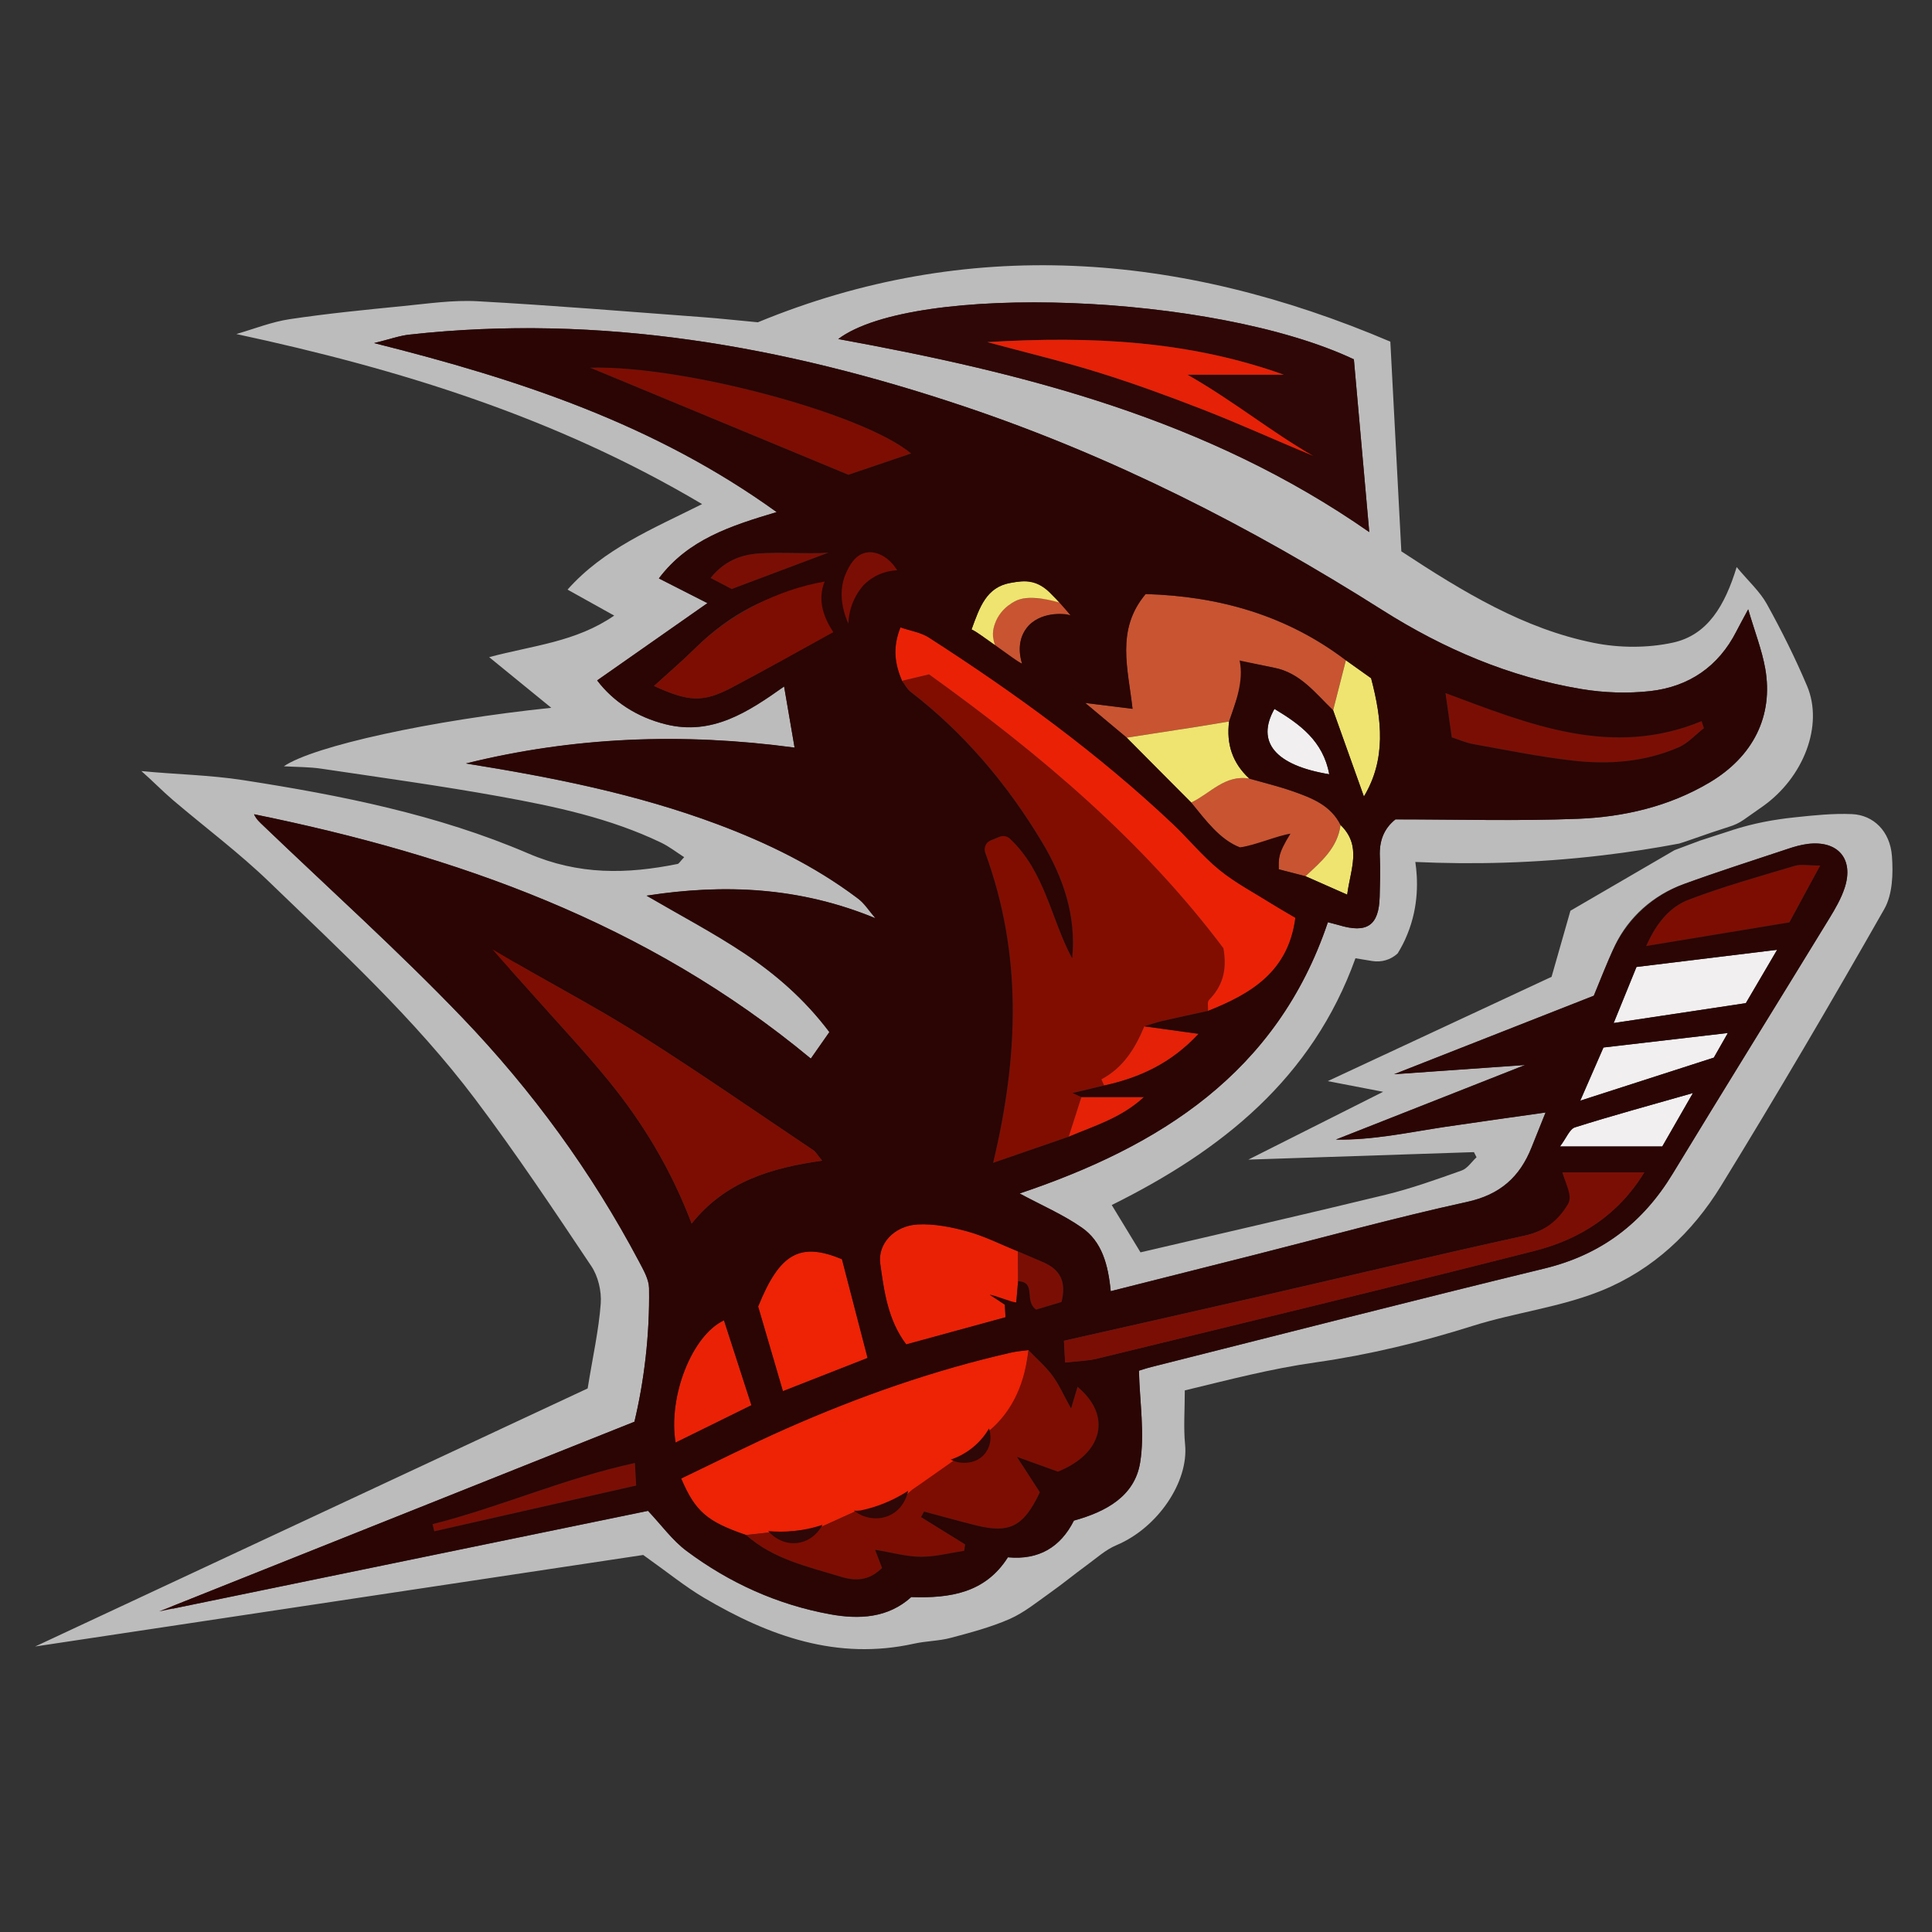 <?xml version="1.0" encoding="utf-8"?>
<!-- Generator: Adobe Illustrator 24.1.2, SVG Export Plug-In . SVG Version: 6.00 Build 0)  -->
<svg version="1.1" id="Layer_1" xmlns="http://www.w3.org/2000/svg" xmlns:xlink="http://www.w3.org/1999/xlink" x="0px" y="0px"
	 viewBox="0 0 200 200" style="enable-background:new 0 0 200 200;" xml:space="preserve">
<rect x="0" y="0" width="200" height="200" fill="#333333" stroke="none"/>
<path style="fill:#BDBCBC;" d="M175.944,87.035c-0.871,0.328-1.724,0.65-2.595,0.972l0,0c-3.699,2.154-7.421,4.319-10.774,6.27
	l-0.006,0.006c-0.758,2.655-1.348,4.719-1.951,6.837c-7.642,3.561-15.171,7.069-23.17,10.798l0,0l5.733,1.104l0,0
	c-5.035,2.535-9.467,4.767-13.954,7.022l23.355-0.776c0.089,0.179,0.179,0.358,0.268,0.531c-0.507,0.471-0.937,1.157-1.539,1.372
	c-2.595,0.925-5.208,1.861-7.881,2.512c-8.334,2.028-16.698,3.931-25.366,5.96c-0.919-1.509-1.861-3.066-2.977-4.898l0,0
	c11.406-5.655,20.754-13.112,25.229-25.545l1.742,0.286c0.943,0.155,1.903-0.125,2.607-0.77c0.006-0.006,0.012-0.012,0.018-0.018
	c0.358-0.579,0.71-1.235,1.008-1.987c1.217-2.983,1.074-5.781,0.823-7.481c5.793,0.268,12.325,0.155,19.43-0.692
	c2.756-0.328,5.381-0.74,7.875-1.211c0.298-0.078,1.754-0.591,2.088-0.704c0.37-0.131-0.119,0.006-0.119,0.006
	s0.119-0.012,0.119-0.006c0,0,1.253-0.43,1.253-0.435c0.006,0-0.006,0,0,0l1.837-0.603l0,0c0.018-0.006-0.018,0.006,0,0
	c0.525-0.155,1.062-0.406,1.509-0.722c0.656-0.459,1.312-0.925,1.969-1.384c4.236-2.995,6.318-8.394,4.588-12.474
	c-1.223-2.893-2.637-5.721-4.158-8.471c-0.716-1.295-1.885-2.339-3.126-3.83c-1.223,3.985-2.995,7.022-6.574,7.815
	c-2.631,0.579-5.578,0.567-8.227,0.03c-7.206-1.45-13.423-5.208-19.913-9.473c-0.37-7.045-0.752-14.323-1.139-21.709l0,0
	c-21.894-9.33-43.841-10.917-65.472-2.004h-0.006c-2.309-0.215-3.973-0.4-5.643-0.525c-7.785-0.579-15.57-1.223-23.361-1.652
	c-2.547-0.143-5.13,0.245-7.69,0.495c-3.925,0.388-7.863,0.776-11.764,1.36c-1.873,0.28-3.687,1.008-5.524,1.539
	c16.895,3.627,33.061,8.614,48.214,17.604c-5.202,2.607-10.171,4.629-13.93,8.853l0,0c1.67,0.931,3.144,1.748,4.832,2.69l0,0
	c-3.979,2.738-8.364,3.078-12.945,4.301l0,0l6.431,5.244l0,0c-12.468,1.295-24.62,3.961-27.686,6.055
	c1.33,0.078,2.631,0.06,3.902,0.251c6.145,0.913,12.301,1.76,18.41,2.863c5.733,1.038,11.448,2.243,16.757,4.796
	c0.817,0.394,1.545,0.966,2.374,1.497c-0.424,0.447-0.537,0.674-0.686,0.704c-5.25,1.056-10.201,1.169-15.463-1.092
	c-9.366-4.021-19.406-6.019-29.476-7.582c-3.49-0.543-7.051-0.597-10.565-0.943c1.116,0.972,2.154,2.052,3.281,3.013
	c3.317,2.822,6.831,5.447,9.957,8.465c7.433,7.171,15.063,14.186,21.303,22.466c4.224,5.608,8.131,11.46,12.033,17.3
	c0.71,1.056,1.074,2.607,0.978,3.884c-0.203,2.744-0.817,5.453-1.354,8.781c-18.839,8.793-38.019,17.754-57.192,26.714
	c21.22-3.192,42.451-6.389,62.943-9.473c2.577,1.831,4.355,3.287,6.306,4.438c6.717,3.961,13.769,6.514,21.757,4.737
	c1.247-0.274,2.559-0.268,3.782-0.597c2.064-0.549,4.158-1.104,6.103-1.957c1.509-0.668,2.84-1.766,4.206-2.732
	c1.283-0.907,2.494-1.909,3.764-2.834c1.002-0.728,1.957-1.605,3.072-2.07c4.313-1.814,7.487-6.592,7.105-10.422
	c-0.173-1.754-0.03-3.544-0.03-5.596c0,0,0-0.006,0.006-0.006c4.647-1.116,8.823-2.231,13.578-2.905
	c5.524-0.787,10.953-2.106,16.274-3.788c4.295-1.354,9.068-1.921,13.321-3.651c5.297-2.16,9.372-6.007,12.325-10.816
	c5.805-9.455,11.424-19.03,16.912-28.677c0.853-1.503,0.925-3.663,0.787-5.476c-0.191-2.571-1.909-4.248-4.14-4.343
	c-1.963-0.084-3.949,0.125-5.912,0.334c-0.74,0.078-1.116,0.131-1.497,0.185c-2.559,0.358-4.474,0.978-4.826,1.092
	c-0.394,0.125,0.185-0.072,0,0c0-0.006,0,0.006,0,0l-3.478,1.127 M140.156,37.198c0.507,5.697,1.032,11.573,1.593,17.879l0,0
	c-16.799-11.722-35.686-16.465-54.973-19.985C94.591,29.228,125.648,30.344,140.156,37.198z M190.959,91.909
	c-0.364,1.116-0.978,2.171-1.599,3.186c-5.393,8.817-10.845,17.593-16.215,26.428c-3.096,5.101-7.397,8.37-13.256,9.796
	c-13.596,3.305-27.143,6.789-40.709,10.201c-0.567,0.143-1.122,0.334-1.283,0.382c0.084,3.317,0.614,6.497,0.125,9.515
	c-0.561,3.472-3.526,5.083-6.854,6.001l0,0c-1.372,2.726-3.603,4.104-6.831,3.8l0,0c-2.327,3.687-5.984,4.253-10.004,4.116l0,0
	c-2.41,2.183-5.399,2.327-8.382,1.784c-5.453-0.99-10.428-3.239-14.86-6.544c-1.485-1.104-2.613-2.685-4.009-4.164
	c-16.274,3.353-32.745,6.741-49.192,10.124c-0.048-0.149-0.03-0.095-0.072-0.245c15.803-6.306,31.57-12.599,47.856-19.102l0,0
	c0.996-4.152,1.593-8.96,1.515-13.834c-0.018-0.919-0.579-1.873-1.032-2.738c-4.916-9.288-11.078-17.73-18.32-25.282
	c-6.598-6.878-13.709-13.267-20.593-19.865c-0.346-0.334-0.71-0.644-0.949-1.169c20.915,4.265,40.656,11.203,57.64,25.294l0,0
	c0.71-1.008,1.283-1.831,1.921-2.744c-2.565-3.406-5.572-6.007-8.871-8.197c-3.192-2.118-6.598-3.907-10.052-5.924
	c8.853-1.36,17.306-0.811,25.873,3.311l-4.08-3.084c-4.403-3.305-9.3-5.691-14.443-7.618c-8.417-3.15-17.163-4.874-26.046-6.294
	c11.138-2.756,22.407-3.204,34.022-1.641c-0.358-2.1-0.698-4.086-1.086-6.33c-3.681,2.607-7.439,5.118-12.259,3.913
	c-2.977-0.74-5.423-2.339-7.093-4.54l0,0c3.782-2.649,7.487-5.244,11.418-8l0,0c-1.772-0.901-3.251-1.652-5.029-2.559
	c3.036-4.039,7.433-5.441,12.194-6.866c-12.587-9.08-26.559-13.715-41.676-17.503c1.635-0.4,2.625-0.764,3.651-0.877
	c19.746-2.183,38.8,1.175,57.443,7.439c15.326,5.148,29.631,12.432,43.274,21.076c6.347,4.021,13.184,6.944,20.629,8.179
	c2.327,0.388,4.778,0.471,7.117,0.209c3.985-0.453,7.051-2.529,8.913-6.192c0.304-0.603,0.638-1.193,1.217-2.273
	c0.692,2.356,1.426,4.218,1.766,6.145c0.853,4.88-1.235,9.092-5.769,11.782c-4.194,2.488-8.871,3.573-13.655,3.758
	c-6.24,0.245-12.498,0.06-18.857,0.06l0,0c-1.205,0.954-1.688,2.243-1.617,3.842c0.066,1.39,0.018,2.786-0.018,4.176
	c-0.078,2.977-1.312,3.812-4.242,2.923c-0.274-0.084-0.555-0.149-1.122-0.298c-5.268,15.63-17.426,23.206-31.91,28.08
	c2.267,1.223,4.492,2.177,6.437,3.532c2.076,1.444,2.726,3.812,2.989,6.58l0,0c4.951-1.247,9.801-2.47,14.652-3.699
	c7.409-1.873,14.777-3.907,22.234-5.542c3.418-0.746,5.459-2.571,6.681-5.643c0.43-1.074,0.859-2.148,1.45-3.615
	c-3.788,0.543-7.111,0.996-10.428,1.491c-3.74,0.567-7.457,1.378-11.257,1.312c0-0.006,0-0.006,0-0.006
	c6.52-2.571,13.047-5.142,19.567-7.714l-13.56,0.955c6.872-2.702,13.733-5.399,20.671-8.125l0,0c0.728-1.754,1.39-3.496,2.189-5.184
	c1.414-2.971,3.985-5.226,7.075-6.353c3.585-1.306,7.224-2.47,10.851-3.675c0.656-0.221,1.336-0.412,2.022-0.501
	C190.255,86.981,191.931,88.926,190.959,91.909z"/>
<path style="fill:#2E0706;" d="M141.743,55.083c-16.799-11.722-35.686-16.465-54.973-19.985c7.821-5.87,38.878-4.749,53.38,2.1
	C140.663,42.895,141.182,48.772,141.743,55.083z M102.203,35.415c4.265,1.151,7.994,2.04,11.645,3.18
	c3.585,1.122,7.123,2.416,10.625,3.776c3.448,1.342,6.825,2.858,10.237,4.295c0.143-0.304-0.066,0.137,0.078-0.167
	c-3.878-2.213-7.403-5.178-11.86-7.714c3.776,0,6.872,0,9.974,0C123.106,35.283,113.024,34.758,102.203,35.415z"/>
<path style="fill:#FEFEFE;" d="M179.845,85.359"/>
<path style="fill:#810D01;" d="M110.632,117.674c-2.404,0.829-4.808,1.658-7.821,2.702c2.72-11.376,3.06-22.168-1.163-33.014
	c0.865-0.352,1.623-0.656,2.416-0.978c4.122,3.484,4.641,8.596,6.932,12.808c0.435-4.373-0.919-8.334-3.114-12.003
	c-3.591-5.995-8.042-11.275-13.608-15.57c-0.37-0.286-0.597-0.758-0.895-1.145c1.026-0.245,2.052-0.489,2.792-0.668
	c11.681,8.394,22.264,17.402,30.478,28.355c0.418,2.368-0.143,3.967-1.491,5.351c-0.203,0.209-0.078,0.752-0.101,1.139
	c-1.581,0.346-3.168,0.68-4.743,1.05c-0.626,0.143-1.235,0.358-1.849,0.543c-0.937,2.261-2.177,4.277-4.432,5.476
	c-0.018,0.012,0.179,0.424,0.274,0.644c-1.026,0.245-2.052,0.489-3.263,0.776c0.346,0.161,0.626,0.286,0.907,0.418
	C111.509,114.936,111.068,116.302,110.632,117.674z"/>
<path style="fill:#EE2205;" d="M77.231,158.897c-4.003-1.372-5.25-2.404-6.711-5.846c3.603-1.718,7.195-3.538,10.869-5.166
	c7.535-3.329,15.284-6.055,23.331-7.881c0.573-0.131,1.169-0.167,1.754-0.245c-0.322,1.998-0.549,5.524-4.098,8.376
	c-0.632,0.507-0.561,1.211-1.133,1.617c-0.573,0.513-1.784,0.877-2.434,1.396c-1.485,1.187-2.947,2.189-4.325,3.036
	c-0.185,0.161-0.37,0.322-0.555,0.483l0.03-0.048c-1.366,0.477-1.778,1.11-3.15,1.593c-0.245,0.101-1.444,0.257-1.688,0.352
	c-0.185,0.012-0.364-0.167-0.543-0.119c-1.187,0.537-2.38,1.08-3.567,1.617c-1.79,0.352-3.573,0.555-5.363,0.573
	C78.841,158.718,78.036,158.807,77.231,158.897z"/>
<path style="fill:#EB2106;" d="M125.057,104.651c0.024-0.388-0.107-0.925,0.101-1.139c1.348-1.384,1.909-2.983,1.491-5.351
	c-8.215-10.953-18.798-19.967-30.478-28.355c-0.74,0.179-1.766,0.424-2.792,0.668c-0.71-1.682-1.02-3.377-0.161-5.53
	c1.032,0.358,2.106,0.513,2.935,1.044c8.925,5.745,17.491,11.973,25.229,19.269c1.652,1.557,3.096,3.359,4.85,4.784
	c1.67,1.354,3.621,2.374,5.453,3.532c0.728,0.459,1.479,0.877,2.416,1.432C133.385,100.601,129.501,102.886,125.057,104.651z"/>
<path style="fill:#7D0D02;" d="M85.01,158.061c1.187-0.537,2.38-1.08,3.567-1.617c1.247,0.268,2.404-0.155,3.854,0.155
	c0.579-1.08,1.098-1.187,1.521-1.981l-0.03,0.048c0.185-0.161,0.37-0.322,0.555-0.483c1.444-1.014,2.881-2.022,4.325-3.036
	c0.549,0.191,2.076,0.424,2.917-0.489c0.656-0.716,0.871-1.718,0.656-2.517c2.583-2.195,3.705-5.107,4.098-8.376
	c0.835,0.871,1.766,1.676,2.482,2.637c0.686,0.925,1.157,2.01,1.927,3.4c0.304-1.014,0.477-1.605,0.668-2.237
	c3.561,2.953,2.685,6.884-2.028,8.787c-1.139-0.412-2.404-0.865-4.236-1.527c1.02,1.575,1.724,2.667,2.368,3.657
	c-1.67,3.561-3.144,4.295-6.646,3.424c-1.79-0.447-3.561-0.943-5.345-1.42c-0.101,0.191-0.209,0.376-0.31,0.567
	c1.521,0.943,3.042,1.885,4.564,2.828c-0.03,0.221-0.066,0.441-0.095,0.662c-1.491,0.221-2.983,0.62-4.48,0.62
	c-1.45-0.006-2.899-0.424-4.743-0.722c0.31,0.817,0.489,1.289,0.716,1.879c-1.175,1.163-2.464,1.462-4.224,0.925
	c-3.472-1.062-7.039-1.82-9.861-4.337c0.805-0.089,1.611-0.179,2.416-0.268C80.768,159.636,83.184,160.603,85.01,158.061z"/>
<path style="fill:#C85432;" d="M116.628,76.362c-1.271-1.062-2.541-2.13-4.295-3.591c1.963,0.245,3.299,0.412,4.898,0.608
	c-0.447-4.11-1.76-8.191,1.36-11.883c7.588,0.227,14.592,2.195,20.73,6.86c-0.441,1.724-0.883,3.454-1.324,5.178
	c-1.825-1.76-3.394-3.878-6.115-4.409c-0.943-0.185-1.879-0.37-2.559-0.507c-0.758,2.195-1.426,4.128-2.094,6.067
	c-1.056,0.173-2.112,0.358-3.168,0.525C121.585,75.599,119.109,75.981,116.628,76.362z"/>
<path style="fill:#EB2106;" d="M104.016,135.064c0.024,0.388,0.042,0.77,0.072,1.301c-3.43,0.937-6.813,1.861-10.279,2.81
	c-1.891-2.512-2.291-5.47-2.69-8.358c-0.286-2.058,1.462-3.919,3.86-4.057c1.724-0.095,3.526,0.268,5.208,0.734
	c1.778,0.495,3.46,1.354,5.184,2.052c0.006,1.032,0.012,2.058,0.018,3.09c-0.06,0.662-0.113,1.33-0.191,2.195
	c-0.364,0.03-0.71,0.06-1.056,0.084c-0.28-0.113-0.555-0.221-0.835-0.334"/>
<path style="fill:#7D0D02;" d="M87.826,49.153c-8.787-3.645-17.533-7.272-26.744-11.09c9.682-0.268,28.378,4.772,33.24,8.883
	C92.216,47.662,90.194,48.348,87.826,49.153z"/>
<path style="fill:#EE2205;" d="M89.812,140.576c-2.81,1.104-5.53,2.166-8.763,3.436c-0.937-3.204-1.808-6.168-2.565-8.758
	c2.243-5.572,4.361-6.693,8.674-4.904C87.999,133.602,88.858,136.913,89.812,140.576z"/>
<path style="fill:#C85432;" d="M135.139,90.71c-0.889-0.233-1.778-0.459-2.768-0.716c-0.089-1.092,0.197-1.802,0.316-2.923
	c-1.396,0.215-2.685,0.406-4.325,0.656c-2.07-0.793-3.52-2.774-5.053-4.647c1.957-0.931,3.49-2.917,6.013-2.476
	c1.509,0.435,3.042,0.799,4.516,1.318c1.957,0.686,3.907,1.438,4.928,3.484C138.462,87.793,136.744,89.212,135.139,90.71z"/>
<path style="fill:#7B0E04;" d="M176.391,75.384c-0.871,0.674-1.646,1.563-2.625,1.987c-3.538,1.533-7.302,1.802-11.072,1.354
	c-3.412-0.406-6.795-1.092-10.183-1.694c-0.752-0.137-1.474-0.459-2.219-0.698c-0.215-1.497-0.406-2.846-0.65-4.588
	c8.656,3.221,17.181,6.759,26.517,2.905C176.23,74.895,176.307,75.14,176.391,75.384z"/>
<path style="fill:#F1EFEF;" d="M180.728,103.846c-4.522,0.68-8.811,1.324-13.679,2.058c0.889-2.177,1.599-3.925,2.362-5.805
	c4.653-0.567,9.247-1.127,14.562-1.778C182.673,100.535,181.671,102.235,180.728,103.846z"/>
<path style="fill:#7D0D02;" d="M170.413,97.934c1.056-2.398,2.452-4.057,4.403-4.802c3.591-1.372,7.308-2.404,10.995-3.508
	c0.626-0.185,1.354-0.024,2.619-0.024c-1.163,2.148-2.112,3.896-3.192,5.888C180.477,96.27,175.657,97.069,170.413,97.934z"/>
<path style="fill:#EB2106;" d="M74.946,136.681c0.972,3.001,1.873,5.781,2.846,8.787c-2.565,1.265-5.178,2.547-7.851,3.866
	C69.147,144.591,71.617,138.238,74.946,136.681z"/>
<path style="fill:#EFE46F;" d="M129.328,80.604c-2.523-0.441-4.051,1.545-6.013,2.476c-2.231-2.237-4.462-4.48-6.687-6.717
	c2.482-0.382,4.963-0.764,7.439-1.151c1.056-0.167,2.112-0.352,3.168-0.525C126.93,77.013,127.58,79.005,129.328,80.604z"/>
<path style="fill:#F1EFEF;" d="M178.867,106.936c-0.608,1.068-0.99,1.736-1.456,2.553c-4.391,1.414-8.835,2.846-13.828,4.456
	c0.978-2.237,1.664-3.818,2.404-5.506C170.151,107.95,174.243,107.479,178.867,106.936z"/>
<path style="fill:#F1EFEF;" d="M175.252,113.152c-1.283,2.237-2.207,3.848-3.174,5.53c-3.424,0-6.741,0-10.589,0
	c0.674-0.889,0.996-1.808,1.557-1.981C166.87,115.491,170.742,114.441,175.252,113.152z"/>
<path style="fill:#EFE46F;" d="M138.002,73.535c0.441-1.724,0.883-3.454,1.324-5.178c0.883,0.626,1.76,1.253,2.607,1.855
	c1.133,4.301,1.569,8.388-0.746,12.247C140.096,79.399,139.046,76.47,138.002,73.535z"/>
<path style="fill:#7B0E04;" d="M65.723,151.446c0.06,1.014,0.095,1.575,0.137,2.333c-7.016,1.593-13.96,3.168-20.903,4.737
	c-0.06-0.245-0.119-0.495-0.179-0.74C51.758,156.021,58.379,153.044,65.723,151.446z"/>
<path style="fill:#E52107;" d="M114.301,112.371c-0.095-0.227-0.292-0.632-0.274-0.644c2.255-1.199,3.496-3.215,4.432-5.476
	c1.724,0.239,3.454,0.477,5.62,0.776C121.221,110.092,117.958,111.571,114.301,112.371z"/>
<path style="fill:#F1EFEF;" d="M137.603,80.151c-5.59-0.919-7.606-3.341-5.673-6.765C134.578,74.978,136.976,76.714,137.603,80.151z
	"/>
<path style="fill:#7B0E04;" d="M85.768,57.213c-3.311,1.247-6.592,2.482-10.016,3.77c-0.65-0.34-1.306-0.686-2.195-1.145
	c1.372-1.718,3.042-2.398,4.898-2.535C80.876,57.111,83.34,57.368,85.768,57.213z"/>
<path style="fill:#C85432;" d="M109.743,62.355c0.692,0.28,0.674,0.632,1.098,1.378c-0.125-0.042-2.392-0.579-4.033,0.74
	c-1.235,0.99-1.485,2.655-1.008,4.236c-1.127-0.591-2.78-1.092-3.019-2.583c-0.113-1.873,0.931-3.287,2.595-4.033
	C106.188,61.729,108.837,61.985,109.743,62.355z"/>
<path style="fill:#7B0E04;" d="M87.826,64.563c-0.597-1.414-1.11-2.267-0.603-5.333c0.686-0.543,1.014-1.909,2.583-2.052
	c2.136-0.107,2.75,1.229,3.072,1.855C91.208,60.995,89.603,62.463,87.826,64.563z"/>
<path style="fill:#7B0E04;" d="M105.394,132.63c-0.006-1.032-0.012-2.058-0.018-3.09c0.889,0.382,1.778,0.746,2.661,1.139
	c1.641,0.728,2.404,1.921,1.855,4.104c-0.841,0.251-1.873,0.561-2.631,0.787C105.967,134.664,107.333,132.725,105.394,132.63z"/>
<path style="fill:#EFE46F;" d="M135.139,90.71c1.605-1.497,3.323-2.917,3.633-5.303c2.225,2.171,1.038,4.522,0.686,7.212
	C137.746,91.861,136.445,91.288,135.139,90.71z"/>
<path style="fill:#EFE46F;" d="M109.672,62.385c-0.31-0.119-2.869-0.835-4.295-0.28c-0.167,0.066-1.766,0.716-2.374,2.44
	c-0.227,0.644-0.34,1.324,0.006,2.243c-0.674-0.292-1.575-1.247-2.434-1.623c0.835-2.303,1.527-4.379,4.027-4.82
	C106.146,60.07,107.584,59.707,109.672,62.385z"/>
<path style="fill:#E52107;" d="M110.632,117.674c0.441-1.372,0.877-2.738,1.318-4.11c2.046,0,4.092,0,6.479,0
	C116.049,115.759,113.251,116.559,110.632,117.674z"/>
<path style="fill:#E52107;" d="M102.203,35.415c10.822-0.656,20.903-0.131,30.699,3.377h-9.974c4.91,2.798,8.746,5.966,13.023,8.406
	c-0.239,0.483,0.239-0.483,0,0c-3.836-1.587-7.618-3.317-11.484-4.82c-3.502-1.36-7.039-2.661-10.625-3.776
	C110.197,37.455,106.468,36.566,102.203,35.415z"/>
<path style="fill:#2E0706;" d="M94.006,154.333c-0.042,0.215-0.346,1.688-1.724,2.44c-1.199,0.656-2.738,0.501-3.89-0.394
	c0.137,0.012,0.286,0.018,0.459,0.006c0.095-0.006,0.185-0.018,0.268-0.03c0.585-0.125,1.223-0.298,1.909-0.543
	C92.24,155.371,93.236,154.834,94.006,154.333z"/>
<path style="fill:#2E0706;" d="M102.382,147.878c0.084,0.239,0.197,0.674,0.137,1.217c-0.024,0.221-0.125,0.99-0.776,1.617
	c-0.632,0.609-1.384,0.686-1.688,0.71c-0.781,0.066-1.384-0.191-1.641-0.322c0.549-0.185,1.372-0.537,2.219-1.205
	C101.535,149.179,102.077,148.397,102.382,147.878z"/>
<path style="fill:#2E0706;" d="M85.141,157.853c-0.054,0.107-0.823,1.646-2.583,1.873c-1.82,0.233-2.965-1.151-3.031-1.229
	c0.764,0.072,1.718,0.095,2.81-0.024C83.453,158.348,84.401,158.097,85.141,157.853z"/>
<path style="fill:#2E0706;" d="M94.477,154.178c-0.185,0.161-0.37,0.322-0.555,0.483C94.107,154.5,94.292,154.339,94.477,154.178z"
	/>
<path style="fill:#7D0D02;" d="M89.848,156.057"/>
<path style="fill:#7D0D02;" d="M89.12,156.355"/>
<path style="fill:#2A0504;" d="M137.465,95.47c-5.268,15.63-17.426,23.206-31.91,28.08c2.267,1.223,4.492,2.177,6.437,3.532
	c2.076,1.444,2.726,3.812,2.995,6.586c4.951-1.247,9.801-2.47,14.652-3.699c7.409-1.873,14.777-3.907,22.234-5.542
	c3.418-0.746,5.459-2.571,6.681-5.643c0.43-1.074,0.859-2.148,1.45-3.615c-3.788,0.543-7.111,0.996-10.428,1.491
	c-3.752,0.567-7.475,1.384-11.275,1.312c6.526-2.571,13.059-5.148,19.585-7.719l-13.56,0.954c6.872-2.702,13.739-5.399,20.671-8.125
	c0.668-1.605,1.277-3.204,1.993-4.761c1.462-3.174,4.128-5.632,7.409-6.825c3.544-1.289,7.135-2.434,10.714-3.627
	c0.656-0.221,1.336-0.412,2.022-0.501c3.126-0.4,4.802,1.545,3.83,4.528c-0.364,1.116-0.978,2.171-1.599,3.186
	c-5.393,8.817-10.845,17.593-16.214,26.428c-3.096,5.101-7.391,8.37-13.256,9.796c-13.596,3.305-27.143,6.789-40.709,10.201
	c-0.567,0.143-1.122,0.334-1.283,0.382c0.084,3.317,0.614,6.497,0.125,9.515c-0.561,3.472-3.526,5.083-6.854,6.001
	c-1.372,2.726-3.609,4.104-6.837,3.8c-2.327,3.687-5.983,4.259-10.004,4.116c-2.41,2.183-5.399,2.327-8.382,1.784
	c-5.453-0.99-10.428-3.239-14.86-6.544c-1.485-1.104-2.613-2.685-4.009-4.164c-16.739,3.448-33.688,6.932-50.612,10.416
	c16.256-6.491,32.453-12.951,49.204-19.639c0.996-4.152,1.593-8.96,1.515-13.834c-0.018-0.919-0.579-1.873-1.032-2.738
	c-4.916-9.288-11.078-17.73-18.32-25.282c-6.598-6.878-13.709-13.268-20.593-19.865c-0.346-0.334-0.71-0.644-0.949-1.169
	c20.921,4.265,40.662,11.203,57.64,25.294c0.71-1.008,1.283-1.837,1.921-2.744c-2.565-3.406-5.572-6.007-8.871-8.197
	c-3.192-2.118-6.598-3.907-10.052-5.924c8.089-1.247,15.851-0.889,23.666,2.327c-0.62-0.71-1.139-1.551-1.879-2.1
	c-4.403-3.305-9.3-5.691-14.443-7.618c-8.417-3.15-17.163-4.874-26.046-6.294c11.138-2.756,22.407-3.204,34.022-1.641
	c-0.358-2.1-0.698-4.086-1.086-6.33c-3.681,2.607-7.439,5.118-12.259,3.913c-2.977-0.74-5.423-2.339-7.093-4.54
	c3.782-2.649,7.487-5.244,11.418-8c-1.772-0.901-3.251-1.652-5.029-2.559c3.036-4.039,7.433-5.441,12.194-6.866
	c-12.582-9.068-26.553-13.703-41.67-17.491c1.635-0.4,2.625-0.764,3.651-0.877c19.746-2.183,38.8,1.175,57.443,7.439
	c15.326,5.148,29.631,12.432,43.274,21.076c6.347,4.021,13.184,6.944,20.629,8.179c2.327,0.388,4.778,0.471,7.117,0.209
	c3.985-0.453,7.051-2.529,8.913-6.192c0.304-0.603,0.638-1.193,1.217-2.273c0.692,2.356,1.426,4.218,1.766,6.145
	c0.853,4.88-1.235,9.092-5.769,11.782c-4.194,2.488-8.871,3.573-13.655,3.758c-6.24,0.245-12.498,0.06-18.857,0.06
	c-1.205,0.954-1.688,2.243-1.617,3.842c0.066,1.39,0.018,2.786-0.018,4.176c-0.078,2.977-1.312,3.812-4.242,2.923
	C138.307,95.685,138.032,95.619,137.465,95.47z M108.908,61.592c-1.485-1.599-2.762-1.527-4.307-1.253
	c-2.494,0.441-3.186,2.517-4.027,4.82c0.859,0.37,4.552,3.251,5.226,3.544l0,0c-0.304-0.996-0.525-2.619,0.692-3.949
	c1.527-1.587,4.182-1.223,4.349-1.026C109.851,62.558,109.606,62.296,108.908,61.592z M123.315,83.08
	c1.533,1.879,2.983,3.854,5.053,4.647c1.641-0.251,3.824-1.211,5.22-1.426c-1.348,2.166-1.205,2.631-1.211,3.687
	c0.984,0.257,1.873,0.483,2.768,0.716c1.301,0.579,2.607,1.151,4.319,1.909c0.346-2.69,1.539-5.041-0.686-7.212
	c-1.014-2.046-2.971-2.792-4.928-3.484c-1.479-0.519-3.007-0.889-4.516-1.318c-1.748-1.605-2.398-3.591-2.094-5.918
	c0.668-1.933,1.545-4.206,1.08-6.306c0.686,0.137,2.631,0.567,3.573,0.746c2.714,0.525,4.283,2.649,6.115,4.409
	c1.044,2.929,2.094,5.864,3.186,8.925c2.315-3.86,1.879-7.946,0.746-12.247c-0.847-0.603-1.73-1.229-2.607-1.855
	c-6.139-4.665-13.142-6.64-20.73-6.86c-3.12,3.693-1.808,7.773-1.36,11.883c-1.605-0.203-2.935-0.364-4.898-0.608
	c1.748,1.462,3.019,2.529,4.295,3.591C118.859,78.606,121.084,80.843,123.315,83.08z M102.453,134.038
	c0.346-0.03,2.386,0.817,2.75,0.787c0.078-0.871,0.131-1.533,0.191-2.195c1.939,0.095,0.573,2.034,1.867,2.941
	c0.758-0.227,1.79-0.537,2.631-0.787c0.549-2.183-0.215-3.377-1.855-4.104c-0.883-0.388-1.778-0.758-2.661-1.139
	c-1.724-0.698-3.4-1.557-5.184-2.052c-1.682-0.465-3.484-0.829-5.208-0.734c-2.404,0.131-4.146,1.998-3.86,4.057
	c0.4,2.893,0.799,5.852,2.69,8.358c3.466-0.949,6.849-1.873,10.279-2.81c-0.03-0.525-0.054-0.913-0.072-1.3L102.453,134.038z
	 M52.79,100.326c0.787,0.883,1.587,1.754,2.368,2.643c2.619,2.959,5.339,5.84,7.833,8.901c3.561,4.367,6.467,9.163,8.608,14.795
	c3.484-4.373,8.238-5.763,13.506-6.514c-0.519-0.632-0.662-0.913-0.889-1.068c-5.906-3.961-11.752-8.012-17.754-11.818
	c-4.236-2.69-8.686-5.047-13.035-7.552 M50.511,97.684c-0.125,0.179-0.245,0.364-0.37,0.543 M106.468,139.765
	c-0.585,0.078-1.181,0.113-1.754,0.245c-8.048,1.825-15.797,4.552-23.331,7.881c-3.675,1.623-7.266,3.442-10.869,5.166
	c1.462,3.442,2.714,4.474,6.711,5.846c2.822,2.517,6.389,3.275,9.861,4.337c1.76,0.537,3.048,0.239,4.224-0.925
	c-0.227-0.591-0.406-1.062-0.716-1.879c1.849,0.304,3.299,0.722,4.743,0.722c1.491,0.006,2.983-0.394,4.48-0.62
	c0.03-0.221,0.066-0.441,0.095-0.662c-1.521-0.943-3.042-1.885-4.564-2.828c0.101-0.191,0.209-0.376,0.31-0.567
	c1.778,0.471,3.556,0.972,5.345,1.42c3.502,0.877,4.969,0.143,6.646-3.424c-0.644-0.99-1.348-2.076-2.368-3.657
	c1.831,0.662,3.096,1.116,4.236,1.527c4.713-1.903,5.584-5.834,2.028-8.787c-0.191,0.632-0.364,1.223-0.668,2.237
	c-0.776-1.39-1.241-2.476-1.927-3.4C108.234,141.435,107.309,140.636,106.468,139.765z M114.301,112.371
	c3.657-0.793,6.92-2.279,9.778-5.351c-2.166-0.298-3.89-0.537-5.62-0.776c0.614-0.185,1.229-0.4,1.849-0.543
	c1.575-0.364,3.162-0.698,4.743-1.05c4.444-1.766,8.328-4.051,9.044-9.64c-0.937-0.555-1.688-0.978-2.416-1.432
	c-1.831-1.151-3.782-2.171-5.453-3.532c-1.754-1.426-3.198-3.227-4.85-4.784c-7.737-7.302-16.304-13.524-25.229-19.269
	c-0.829-0.531-1.903-0.686-2.935-1.044c-0.859,2.148-0.549,3.848,0.161,5.53c0.292,0.388,0.519,0.859,0.895,1.145
	c5.566,4.295,10.016,9.575,13.608,15.57c2.195,3.669,3.55,7.63,3.114,12.003c-2.195-4.045-2.762-8.913-6.443-12.379
	c-0.292-0.274-0.716-0.34-1.086-0.191l-0.901,0.364c-0.507,0.203-0.752,0.776-0.567,1.295c3.854,10.541,3.454,21.041,0.811,32.095
	c3.013-1.038,5.417-1.873,7.821-2.702c2.625-1.116,5.423-1.915,7.797-4.11c-2.386,0-4.432,0-6.479,0
	c-0.28-0.131-0.561-0.257-0.907-0.418C112.249,112.86,113.275,112.615,114.301,112.371z M110.262,141.048
	c1.354-0.155,2.35-0.167,3.287-0.4c15.105-3.687,30.222-7.32,45.291-11.156c4.653-1.187,8.638-3.651,11.376-8.131
	c-3.025,0-5.727,0-8.471,0c0.352,1.271,1.253,1.814,1.515,2.756c-1.253,1.921-3.341,3.335-5.333,3.77
	c-9.408,2.07-18.786,4.307-28.176,6.461c-6.503,1.491-13.011,2.953-19.609,4.444C110.185,139.532,110.215,140.081,110.262,141.048z
	 M87.826,49.153c2.368-0.805,4.391-1.491,6.497-2.207c-4.862-4.11-23.558-9.151-33.24-8.883
	C70.293,41.881,79.038,45.508,87.826,49.153z M89.812,140.576c-0.949-3.663-1.808-6.968-2.655-10.225
	c-4.319-1.79-6.431-0.662-8.674,4.904c0.758,2.583,1.629,5.554,2.565,8.758C84.282,142.742,87.002,141.674,89.812,140.576z
	 M84.348,60.679c-4.838,0.835-8.758,2.863-12.319,6.365c-1.402,1.384-2.905,2.667-4.325,3.967c3.556,1.629,5.059,1.736,8.012,0.185
	c3.442-1.814,6.819-3.746,10.016-5.518C85.296,64.085,84.825,62.397,84.348,60.679z M176.391,75.384
	c-0.078-0.245-0.161-0.489-0.239-0.734c-9.336,3.86-17.861,0.322-26.517-2.905c0.251,1.742,0.441,3.084,0.65,4.588
	c0.746,0.239,1.468,0.561,2.219,0.698c3.388,0.608,6.771,1.295,10.183,1.694c3.77,0.447,7.535,0.179,11.072-1.354
	C174.745,76.947,175.52,76.058,176.391,75.384z M180.728,103.846c0.943-1.611,1.945-3.311,3.239-5.524
	c-5.315,0.65-9.909,1.211-14.562,1.778c-0.764,1.879-1.473,3.627-2.362,5.805C171.917,105.17,176.206,104.526,180.728,103.846z
	 M170.413,97.934c5.244-0.865,10.064-1.658,14.825-2.446c1.08-1.993,2.028-3.74,3.192-5.888c-1.265,0-1.993-0.161-2.619,0.024
	c-3.687,1.104-7.409,2.136-10.995,3.508C172.865,93.872,171.469,95.536,170.413,97.934z M74.946,136.681
	c-3.329,1.557-5.799,7.916-5.011,12.653c2.679-1.318,5.286-2.601,7.851-3.866C76.819,142.461,75.918,139.681,74.946,136.681z
	 M178.867,106.936c-4.623,0.537-8.722,1.014-12.874,1.497c-0.74,1.694-1.426,3.269-2.404,5.506
	c4.993-1.611,9.438-3.042,13.828-4.456C177.876,108.678,178.258,108.01,178.867,106.936z M175.252,113.152
	c-4.51,1.289-8.382,2.344-12.206,3.55c-0.561,0.179-0.883,1.092-1.557,1.981c3.848,0,7.171,0,10.589,0
	C173.044,117,173.969,115.389,175.252,113.152z M65.723,151.446c-7.344,1.599-13.965,4.57-20.945,6.335
	c0.06,0.245,0.119,0.495,0.179,0.74c6.944-1.575,13.894-3.15,20.903-4.737C65.813,153.02,65.783,152.466,65.723,151.446z
	 M137.603,80.151c-0.626-3.436-3.025-5.178-5.673-6.765C129.997,76.81,132.013,79.232,137.603,80.151z M85.726,57.225
	c0-0.006,0-0.006,0-0.012c-2.416,0.155-4.862-0.101-7.272,0.084c-1.855,0.143-3.526,0.823-4.898,2.535
	c0.889,0.465,1.551,0.811,2.195,1.145C79.158,59.695,82.427,58.466,85.726,57.225z M87.826,64.563
	c0.024-0.674,0.161-1.772,0.799-2.905c0.245-0.435,0.513-0.787,0.764-1.074c0.28-0.286,0.686-0.638,1.241-0.937
	c0.901-0.483,1.748-0.591,2.243-0.614c-0.817-1.342-2.13-2.058-3.251-1.82c-1.175,0.251-1.742,1.462-2.016,2.052
	C86.537,61.562,87.545,63.948,87.826,64.563z"/>
<path style="fill:#7D0D02;" d="M66.463,107.264c6.001,3.806,11.848,7.863,17.754,11.818c0.227,0.155,0.37,0.435,0.889,1.068
	c-5.268,0.752-10.022,2.142-13.506,6.514c-2.142-5.632-5.047-10.428-8.608-14.795c-2.494-3.06-5.214-5.942-7.833-8.901
	c-1.39-1.569-2.816-3.108-4.182-4.695C56.095,101.34,61.428,104.067,66.463,107.264z"/>
<path style="fill:#7D0D02;" d="M85.362,60.202c-0.805,2.034,0,3.86,0.901,5.238c-3.198,1.766-7.099,3.943-10.547,5.757
	c-2.953,1.551-4.456,1.444-8.012-0.185c1.42-1.295,2.923-2.583,4.325-3.967C75.59,63.542,80.53,61.037,85.362,60.202z"/>
<path style="fill:#7B0E04;" d="M110.262,141.048c-0.054-0.966-0.078-1.521-0.119-2.249c6.598-1.497,13.106-2.953,19.609-4.444
	c9.39-2.154,18.768-4.391,28.176-6.461c1.987-0.435,3.388-1.575,4.355-3.198c0.567-0.829-0.191-2.064-0.537-3.329
	c2.744,0,5.447,0,8.471,0c-2.738,4.48-6.723,6.95-11.376,8.131c-15.069,3.836-30.186,7.469-45.291,11.156
	C112.613,140.88,111.616,140.892,110.262,141.048z"/>
<path style="fill:#2A0504;" d="M89.77,58.478"/>
<path style="fill:#2E0706;" d="M84.795,157.31"/>
<path style="fill:#FEFEFE;" d="M180.233,86.2"/>
<path style="fill:#BDBCBC;" d="M175.806,86.647"/>
<path style="fill:#BDBCBC;" d="M151.073,100.344"/>
</svg>
